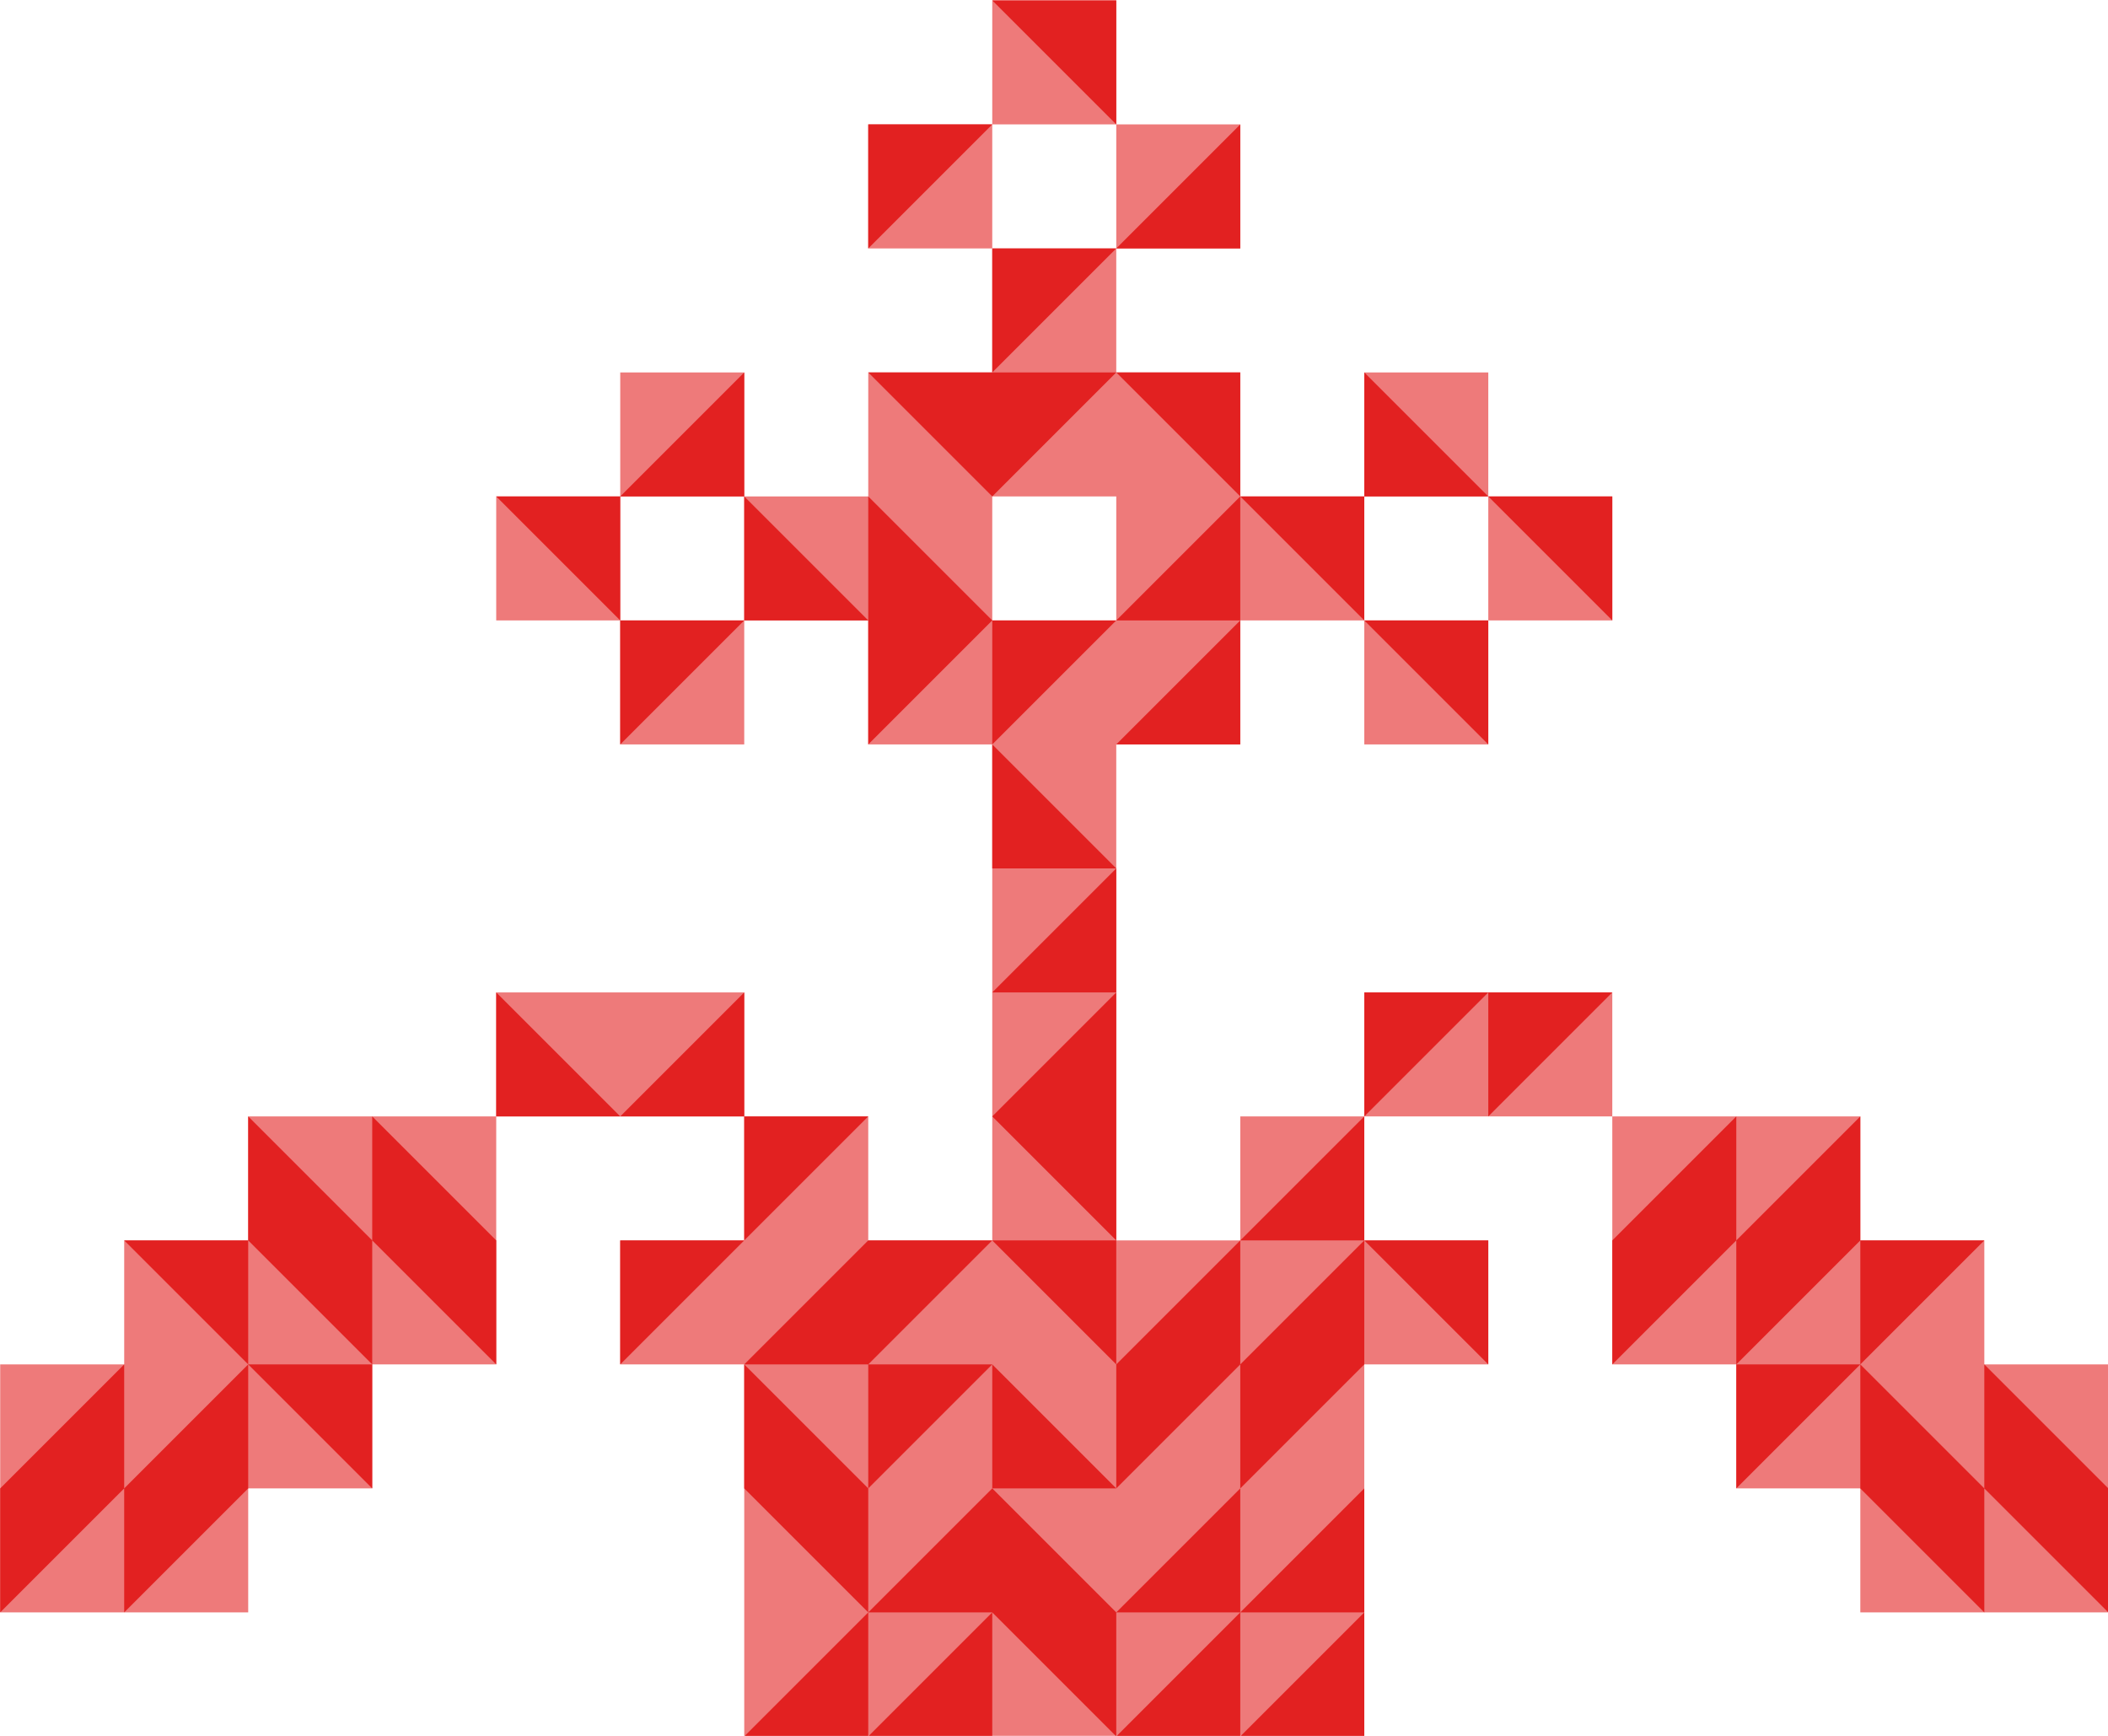 <?xml version="1.0" encoding="UTF-8" standalone="no"?>
<svg
   xmlns:dc="http://purl.org/dc/elements/1.1/"
   xmlns:cc="http://creativecommons.org/ns#"
   xmlns:rdf="http://www.w3.org/1999/02/22-rdf-syntax-ns#"
   xmlns:svg="http://www.w3.org/2000/svg"
   xmlns="http://www.w3.org/2000/svg"
   width="205.619mm"
   height="169.333mm"
   viewBox="0 0 728.571 600"
   id="svg4640"
   version="1.1">
  <defs
     id="defs4642" />
  <rect
     y="1.0171228e-05"
     x="0"
     height="600"
     width="728.571"
     id="rect4137"
     style="color:#000000;clip-rule:nonzero;display:inline;overflow:visible;visibility:visible;opacity:1;isolation:auto;mix-blend-mode:normal;color-interpolation:sRGB;color-interpolation-filters:linearRGB;solid-color:#000000;solid-opacity:1;fill:#ffffff;fill-opacity:1;fill-rule:evenodd;stroke:none;stroke-width:5;stroke-linecap:round;stroke-linejoin:round;stroke-miterlimit:4;stroke-dasharray:none;stroke-dashoffset:0;stroke-opacity:1;color-rendering:auto;image-rendering:auto;shape-rendering:auto;text-rendering:auto;enable-background:accumulate" />
  <g
     id="layer5"
     transform="translate(-230,-52.362)">
    <g
       id="g5197"
       transform="matrix(4.286,0,0,4.286,-755.714,-2143.476)">
      <path
         id="rect4956"
         d="m 310,512.362 0,10 10,0 0,-10 -10,0 z m 10,10 0,10 10,0 0,-10 -10,0 z m 0,10 -10,0 0,10 -10,0 0,10 -10,0 0,10 10,0 0,10 10,0 0,40 -10,0 0,-10 -10,0 0,10 -10,0 0,10 10,0 0,30 50,0 0,-30 10,0 0,-10 -10,0 0,-10 -10,0 0,10 -10,0 0,-40 10,0 0,-10 10,0 0,-10 -10,0 0,-10 -10,0 0,-10 z m 20,20 10,0 0,-10 -10,0 0,10 z m 10,0 0,10 10,0 0,-10 -10,0 z m 0,10 -10,0 0,10 10,0 0,-10 z m -10,40 20,0 0,-10 -20,0 0,10 z m 20,0 0,20 10,0 0,10 10,0 0,10 20,0 0,-20 -10,0 0,-10 -10,0 0,-10 -20,0 z m -70,0 0,-10 -20,0 0,10 20,0 z m -20,0 -20,0 0,10 -10,0 0,10 -10,0 0,20 20,0 0,-10 10,0 0,-10 10,0 0,-20 z m 20,-40 -10,0 0,10 10,0 0,-10 z m -10,0 0,-10 -10,0 0,10 10,0 z m 0,-10 10,0 0,-10 -10,0 0,10 z m 30,-20 0,-10 -10,0 0,10 10,0 z m 0,20 10,0 0,10 -10,0 0,-10 z"
         style="color:#000000;clip-rule:nonzero;display:inline;overflow:visible;visibility:visible;opacity:1;isolation:auto;mix-blend-mode:normal;color-interpolation:sRGB;color-interpolation-filters:linearRGB;solid-color:#000000;solid-opacity:1;fill:#ee7a7a;fill-opacity:1;fill-rule:evenodd;stroke:none;stroke-width:5;stroke-linecap:round;stroke-linejoin:round;stroke-miterlimit:4;stroke-dasharray:none;stroke-dashoffset:0;stroke-opacity:1;color-rendering:auto;image-rendering:auto;shape-rendering:auto;text-rendering:auto;enable-background:accumulate" />
      <path
         id="rect5034"
         d="m 310,512.362 10,10 0,-10 -10,0 z m -10,10 0,10 10,-10 -10,0 z m 30,0 -10,10 10,0 0,-10 z m -10,10 -10,0 0,10 10,-10 z m -10,10 -10,0 10,10 10,-10 -10,0 z m 10,0 10,10 0,-10 -10,0 z m 10,10 10,10 0,-10 -10,0 z m 0,0 -10,10 10,0 0,-10 z m 0,10 -10,10 10,0 0,-10 z m -10,0 -10,0 0,10 10,-10 z m -10,10 0,10 10,0 -10,-10 z m 10,10 -10,10 10,0 0,-10 z m 0,10 -10,10 10,10 0,-10 0,-10 z m 0,20 -10,0 10,10 0,-10 z m 0,10 0,10 10,-10 0,-10 -10,10 z m 10,-10 10,0 0,-10 -10,10 z m 10,-10 10,-10 -10,0 0,10 z m 10,-10 0,10 10,-10 -10,0 z m -10,20 10,10 0,-10 -10,0 z m 0,0 -10,10 0,10 10,-10 0,-10 z m -10,20 -10,10 10,0 0,-10 z m 0,10 10,0 0,-10 -10,10 z m 0,0 -10,10 10,0 0,-10 z m 0,10 10,0 0,-10 -10,10 z m -10,0 0,-10 -10,-10 -10,10 10,0 10,10 z m -10,-10 -10,10 10,0 0,-10 z m -10,10 0,-10 -10,10 10,0 z m 0,-10 0,-10 -10,-10 0,10 10,10 z m -10,-20 10,0 10,-10 -10,0 -10,10 z m 10,0 0,10 10,-10 -10,0 z m 10,0 0,10 10,0 -10,-10 z m 0,-60 -10,-10 0,10 0,10 10,-10 z m -10,0 -10,-10 0,10 10,0 z m -10,0 -10,0 0,10 10,-10 z m -10,0 0,-10 -10,0 10,10 z m 0,-10 10,0 0,-10 -10,10 z m 60,0 10,0 -10,-10 0,10 z m 10,0 10,10 0,-10 -10,0 z m -10,10 10,10 0,-10 -10,0 z m -70,30 0,10 10,0 -10,-10 z m 10,10 10,0 0,-10 -10,10 z m 10,0 0,10 10,-10 -10,0 z m 0,10 -10,0 0,10 10,-10 z m -40,-10 0,10 10,10 0,-10 -10,-10 z m 10,10 10,10 0,-10 -10,-10 0,10 z m 0,10 -10,0 10,10 0,-10 z m -10,0 -10,10 0,10 10,-10 0,-10 z m 0,0 0,-10 -10,0 10,10 z m -10,10 0,-10 -10,10 0,10 10,-10 z m 130,-30 -10,10 0,10 10,-10 0,-10 z m 0,10 0,10 10,-10 0,-10 -10,10 z m 10,0 0,10 10,-10 -10,0 z m 0,10 0,10 10,10 0,-10 -10,-10 z m 0,0 -10,0 0,10 10,-10 z m 10,10 10,10 0,-10 -10,-10 0,10 z"
         style="color:#000000;clip-rule:nonzero;display:inline;overflow:visible;visibility:visible;opacity:1;isolation:auto;mix-blend-mode:normal;color-interpolation:sRGB;color-interpolation-filters:linearRGB;solid-color:#000000;solid-opacity:1;fill:#e22121;fill-opacity:1;fill-rule:evenodd;stroke:none;stroke-width:5;stroke-linecap:round;stroke-linejoin:round;stroke-miterlimit:4;stroke-dasharray:none;stroke-dashoffset:0;stroke-opacity:1;color-rendering:auto;image-rendering:auto;shape-rendering:auto;text-rendering:auto;enable-background:accumulate" />
    </g>
  </g>
</svg>
